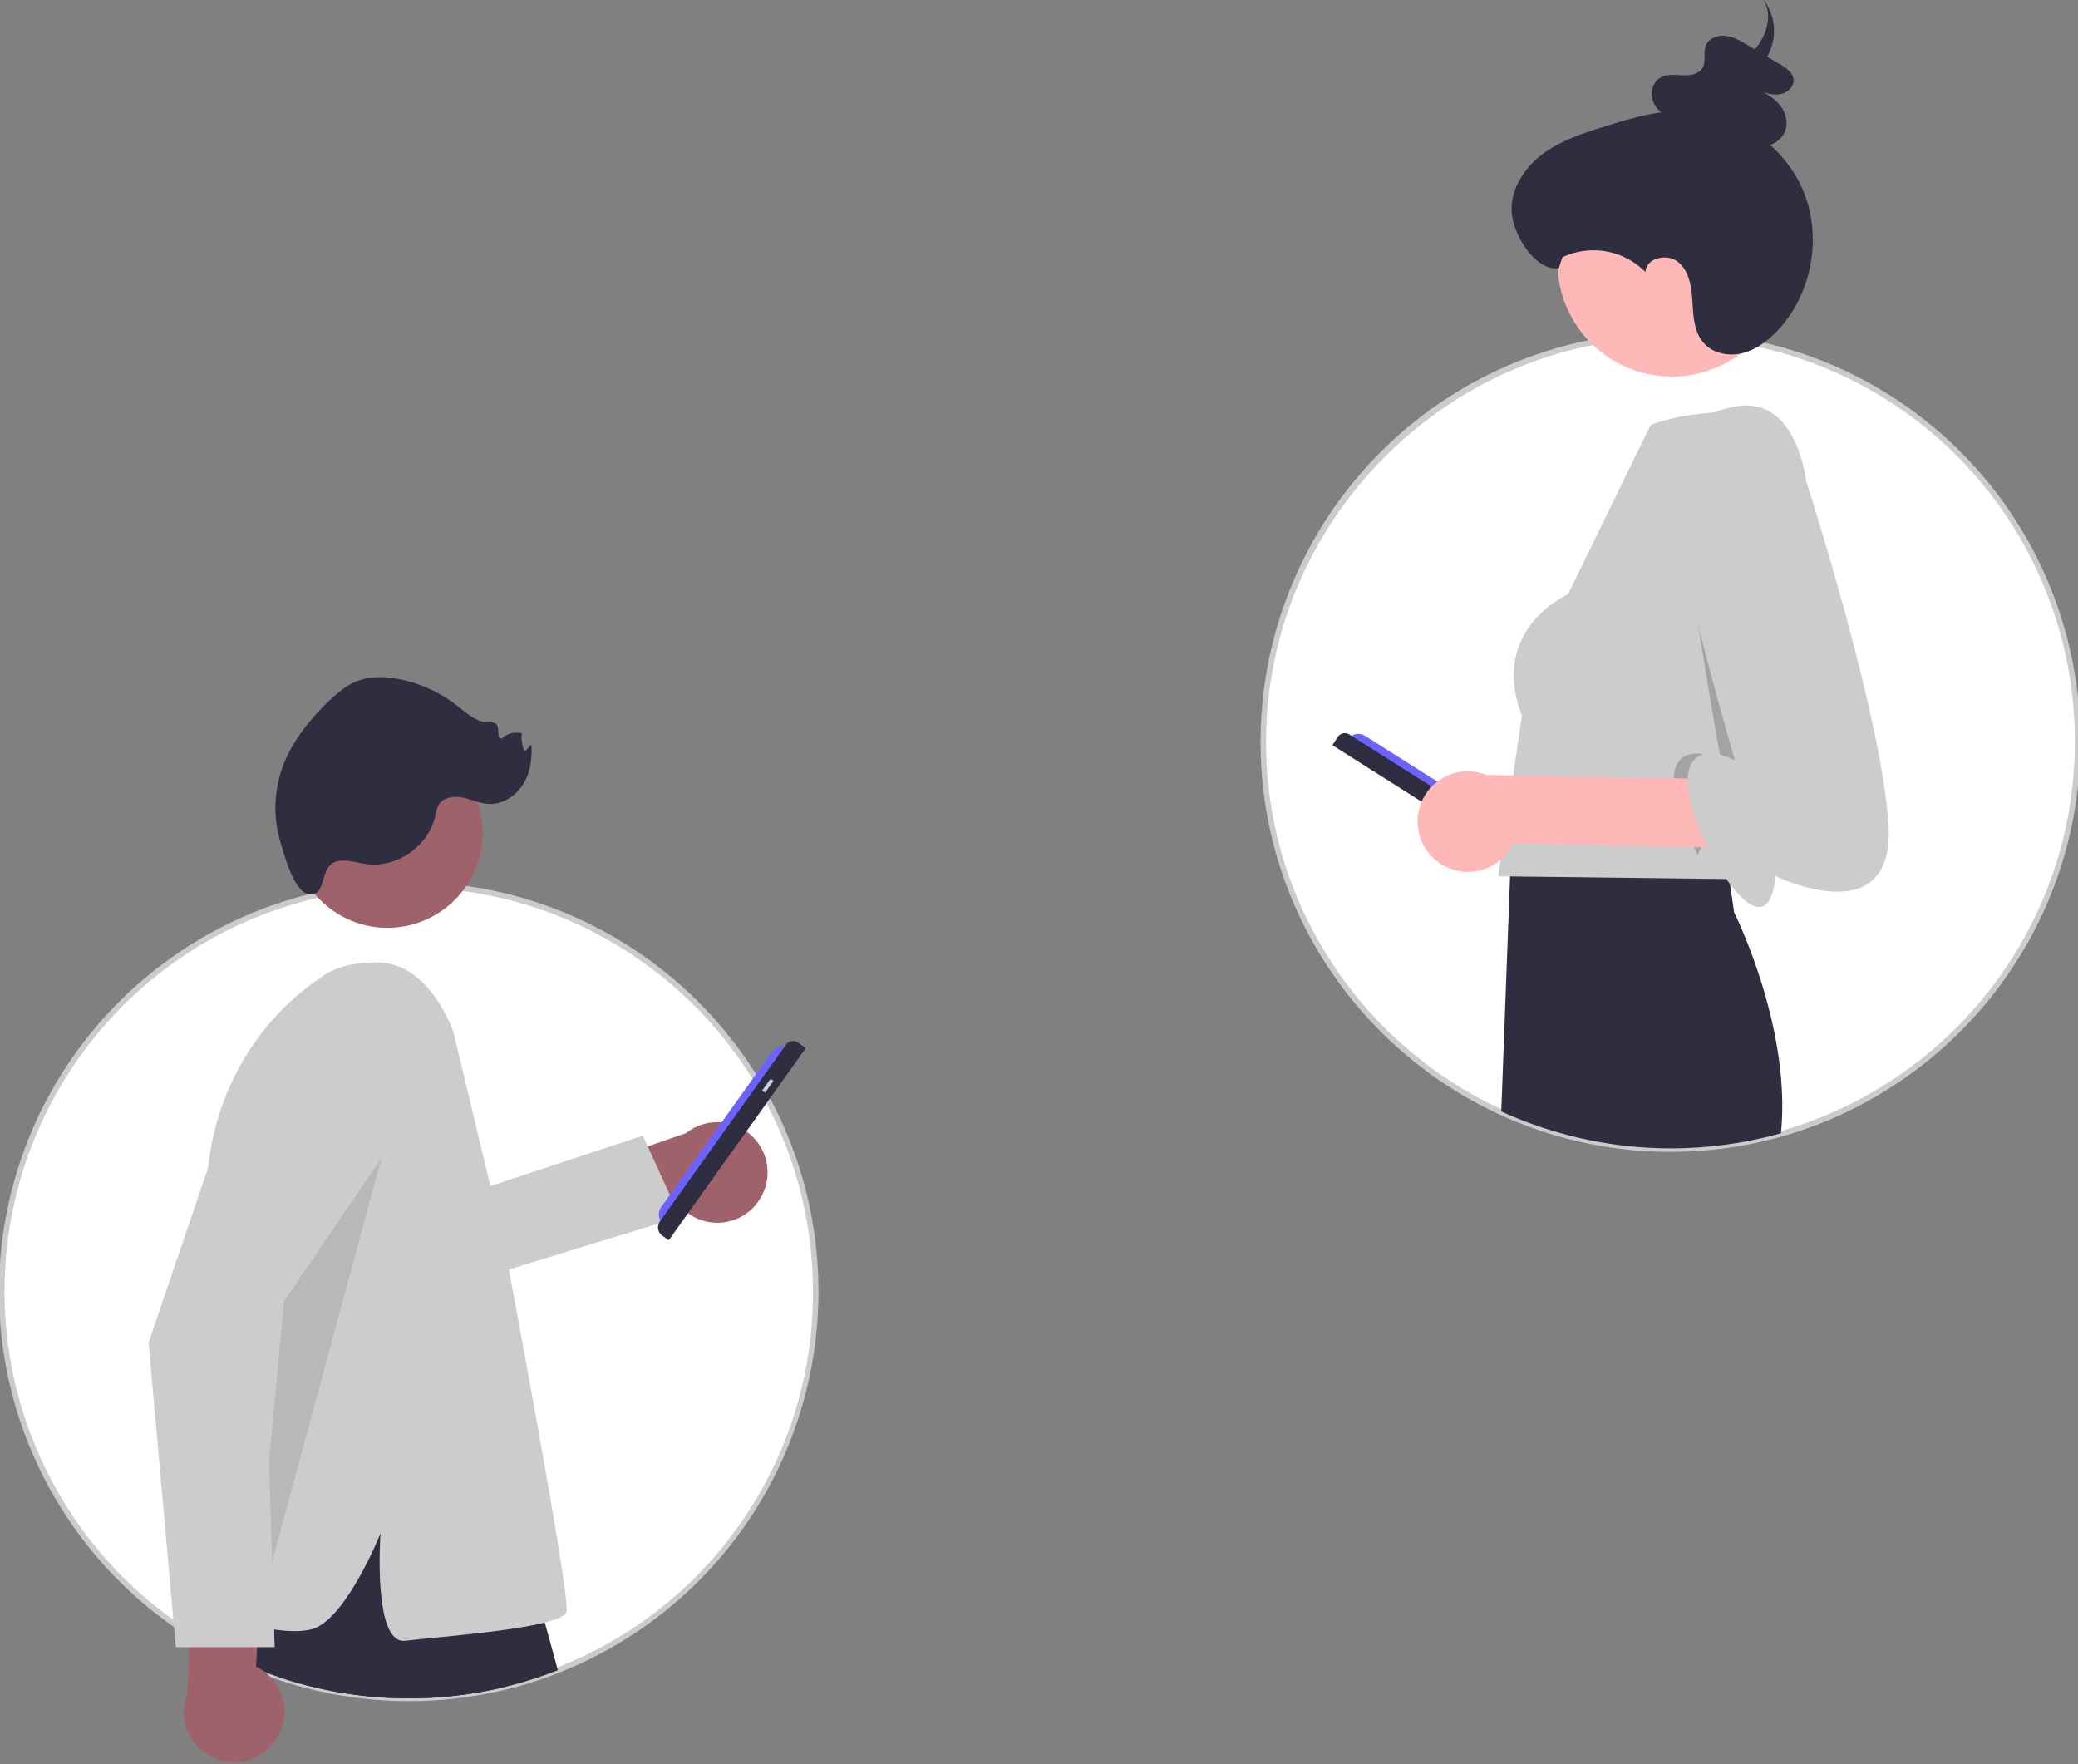 <?xml version="1.0" encoding="UTF-8" standalone="no"?>
<svg
   xmlns:dc="http://purl.org/dc/elements/1.1/"
   xmlns:cc="http://creativecommons.org/ns#"
   xmlns:rdf="http://www.w3.org/1999/02/22-rdf-syntax-ns#"
   xmlns:svg="http://www.w3.org/2000/svg"
   xmlns="http://www.w3.org/2000/svg"
   width="200.357mm"
   height="170.065mm"
   viewBox="0 0 200.357 170.065"
   version="1.1"
   id="svg8">
  <rect x="0" y="0" width="200.357" height="170.065" fill="#808080" stroke="none"/>
  <defs
     id="defs2">
    <filter
       style="color-interpolation-filters:sRGB"
       id="filter1002">
      <feFlood
         flood-opacity="0.18"
         flood-color="rgb(0,46,80)"
         result="flood"
         id="feFlood992" />
      <feComposite
         in="flood"
         in2="SourceGraphic"
         operator="in"
         result="composite1"
         id="feComposite994" />
      <feGaussianBlur
         in="composite1"
         stdDeviation="9.1"
         result="blur"
         id="feGaussianBlur996" />
      <feOffset
         dx="0"
         dy="0"
         result="offset"
         id="feOffset998" />
      <feComposite
         in="SourceGraphic"
         in2="offset"
         operator="over"
         result="composite2"
         id="feComposite1000" />
    </filter>
    <filter
       style="color-interpolation-filters:sRGB"
       id="filter1014">
      <feFlood
         flood-opacity="0.18"
         flood-color="rgb(0,46,80)"
         result="flood"
         id="feFlood1004" />
      <feComposite
         in="flood"
         in2="SourceGraphic"
         operator="in"
         result="composite1"
         id="feComposite1006" />
      <feGaussianBlur
         in="composite1"
         stdDeviation="9.1"
         result="blur"
         id="feGaussianBlur1008" />
      <feOffset
         dx="0"
         dy="0"
         result="offset"
         id="feOffset1010" />
      <feComposite
         in="SourceGraphic"
         in2="offset"
         operator="over"
         result="composite2"
         id="feComposite1012" />
    </filter>
    <filter
       id="filter1002-2"
       style="color-interpolation-filters:sRGB">
      <feFlood
         id="feFlood992-2"
         result="flood"
         flood-color="rgb(0,46,80)"
         flood-opacity="0.18" />
      <feComposite
         id="feComposite994-4"
         result="composite1"
         operator="in"
         in2="SourceGraphic"
         in="flood" />
      <feGaussianBlur
         id="feGaussianBlur996-7"
         result="blur"
         stdDeviation="9.1"
         in="composite1" />
      <feOffset
         id="feOffset998-7"
         result="offset"
         dy="0"
         dx="0" />
      <feComposite
         id="feComposite1000-5"
         result="composite2"
         operator="over"
         in2="offset"
         in="SourceGraphic" />
    </filter>
    <filter
       id="filter1014-4"
       style="color-interpolation-filters:sRGB">
      <feFlood
         id="feFlood1004-8"
         result="flood"
         flood-color="rgb(0,46,80)"
         flood-opacity="0.18" />
      <feComposite
         id="feComposite1006-1"
         result="composite1"
         operator="in"
         in2="SourceGraphic"
         in="flood" />
      <feGaussianBlur
         id="feGaussianBlur1008-2"
         result="blur"
         stdDeviation="9.1"
         in="composite1" />
      <feOffset
         id="feOffset1010-8"
         result="offset"
         dy="0"
         dx="0" />
      <feComposite
         id="feComposite1012-9"
         result="composite2"
         operator="over"
         in2="offset"
         in="SourceGraphic" />
    </filter>
  </defs>
  <g
     id="layer1"
     style="display:inline"
     transform="translate(-156.52,411.746)" />
  <g
     id="layer2"
     style="display:inline"
     transform="translate(-156.52,411.746)">
    <g
       id="g1132"
       transform="matrix(0.265,0,0,0.265,214.222,-121.763)"
       style="fill:#000000;stroke-width:0.261">
      <path
         id="path1020"
         d="m 79.044,-624.412 a 147.994,147.994 0 0 1 -93.82,137.75 c -2.17,0.87 -4.38,1.68 -6.6,2.43 q -3.72,1.275 -7.52,2.34 -2.64,0.735 -5.33,1.38 a 148.921,148.921 0 0 1 -81.61,-3.48 c -2.07,-0.69 -4.12,-1.43 -6.15,-2.2 -2.73,-1.05 -5.43,-2.18 -8.08,-3.39 -0.2,-0.08 -0.39,-0.17 -0.58,-0.26 -1.04,-0.48 -2.05,-0.96 -3.08,-1.47 h -0.01 q -2.115,-1.02 -4.19,-2.12 -4.77,-2.52 -9.33,-5.37 -2.37,-1.47 -4.67,-3.05 a 147.939,147.939 0 0 1 53,-267.52 q 3.915,-0.81 7.91,-1.4 c 1.67,-0.26 3.36,-0.48 5.05,-0.67 1.21,-0.14 2.42,-0.27 3.65,-0.37 h 0.01 q 4.935,-0.45 9.96,-0.56 c 0.46,-0.01 0.92,-0.02 1.39,-0.03 0.26,0 0.52,-0.01 0.78,0 h 0.01 c 0.4,-0.01 0.8,-0.01 1.21,-0.01 1.68,0 3.36,0.03 5.03,0.09 q 5.52,0.18 10.92,0.76 c 2.08,0.22 4.13,0.49 6.18,0.79 0.23,0.04 0.47,0.07 0.7,0.11 0.68,0.11 1.37,0.22 2.05,0.34 1.44,0.23 2.87,0.5 4.3,0.79 1.34,0.27 2.67,0.55 4,0.85 a 144.127,144.127 0 0 1 14.54,4.13 148.41,148.41 0 0 1 77.94,61.93 q 0.765,1.215 1.5,2.46 c 0.38,0.62 0.74,1.24 1.1,1.87 q 0.195,0.315 0.36,0.63 c 0.08,0.12 0.14,0.24 0.21,0.36 0.66,1.15 1.3,2.32 1.92,3.49 a 147.344,147.344 0 0 1 17.25,69.4 z"
         style="fill:#ffffff" />
      <path
         id="path1022"
         d="m -68.94,-475.408 a 149.813,149.813 0 0 1 -47.211,-7.635 c -1.963,-0.655 -3.987,-1.379 -6.19,-2.214 -2.778,-1.068 -5.516,-2.217 -8.141,-3.416 -0.175,-0.069 -0.382,-0.166 -0.59,-0.264 -0.995,-0.459 -1.969,-0.921 -2.958,-1.41 l -0.141,-0.064 c -1.404,-0.677 -2.825,-1.396 -4.224,-2.137 -3.185,-1.683 -6.345,-3.502 -9.392,-5.406 -1.585,-0.983 -3.17,-2.019 -4.706,-3.074 a 148.939,148.939 0 0 1 53.365,-269.324 c 2.618,-0.541 5.298,-1.016 7.965,-1.41 1.58,-0.246 3.293,-0.473 5.084,-0.674 1.218,-0.141 2.439,-0.272 3.681,-0.373 3.295,-0.299 6.669,-0.489 10.029,-0.563 l 1.659,-0.032 c 0.19,-0.003 0.38,-0.004 0.57,0.002 0.356,-0.01 0.764,-0.01 1.182,-0.01 1.692,0 3.396,0.03 5.066,0.09 3.688,0.121 7.387,0.378 10.991,0.765 1.908,0.202 3.942,0.462 6.218,0.795 l 0.961,0.152 c 0.605,0.097 1.215,0.196 1.818,0.302 1.297,0.207 2.676,0.46 4.325,0.795 1.346,0.271 2.684,0.553 4.021,0.854 a 145.761,145.761 0 0 1 14.643,4.159 149.83,149.83 0 0 1 78.465,62.348 q 0.769,1.22 1.513,2.48 c 0.377,0.614 0.742,1.243 1.107,1.882 0.117,0.188 0.24,0.403 0.355,0.619 0.056,0.088 0.105,0.175 0.154,0.263 l 0.057,0.101 c 0.628,1.095 1.262,2.246 1.94,3.525 a 149.044,149.044 0 0 1 -77.088,208.549 c -2.118,0.849 -4.356,1.673 -6.646,2.447 -2.48,0.85 -5.028,1.643 -7.57,2.355 -1.76,0.49 -3.565,0.958 -5.367,1.39 a 149.99,149.99 0 0 1 -34.948,4.132 z m -64.567,-16.905 h 0.005 l 0.22,0.104 c 1.021,0.506 2.023,0.982 3.055,1.458 0.182,0.086 0.353,0.167 0.533,0.24 2.631,1.2 5.331,2.333 8.067,3.385 2.172,0.824 4.172,1.54 6.108,2.185 a 147.79,147.79 0 0 0 81.061,3.456 c 1.778,-0.426 3.559,-0.888 5.295,-1.371 2.504,-0.702 5.016,-1.483 7.464,-2.322 2.259,-0.764 4.462,-1.575 6.552,-2.413 a 146.161,146.161 0 0 0 93.192,-136.822 v -0.001 a 146.852,146.852 0 0 0 -17.133,-68.929 c -0.668,-1.26 -1.29,-2.392 -1.904,-3.461 l -0.074,-0.131 c -0.032,-0.057 -0.062,-0.114 -0.1,-0.171 l -0.054,-0.092 q -0.149,-0.283 -0.324,-0.568 c -0.373,-0.651 -0.728,-1.262 -1.102,-1.873 -0.494,-0.836 -0.989,-1.648 -1.494,-2.45 a 147.827,147.827 0 0 0 -77.417,-61.517 143.546,143.546 0 0 0 -14.439,-4.101 c -1.32,-0.298 -2.643,-0.577 -3.975,-0.845 -1.622,-0.329 -2.975,-0.578 -4.26,-0.783 -0.609,-0.107 -1.21,-0.204 -1.805,-0.3 l -0.959,-0.152 c -2.222,-0.325 -4.231,-0.582 -6.114,-0.781 -3.556,-0.382 -7.205,-0.636 -10.847,-0.755 -1.649,-0.06 -3.329,-0.089 -4.997,-0.089 -0.407,10e-4 -0.794,0 -1.186,0.009 -0.229,-0.006 -0.385,-0.004 -0.542,-0.002 l -1.641,0.032 c -3.313,0.073 -6.641,0.26 -9.89,0.556 l -0.101,0.004 c -1.137,0.096 -2.336,0.225 -3.535,0.363 -1.767,0.199 -3.452,0.422 -5.011,0.665 -2.637,0.39 -5.279,0.857 -7.861,1.391 a 146.939,146.939 0 0 0 -52.643,265.712 c 1.518,1.043 3.076,2.061 4.637,3.029 3.009,1.88 6.126,3.675 9.27,5.335 1.309,0.694 2.637,1.367 3.952,2.004 z"
         style="fill:#cbcbcb" />
      <path
         id="path1024"
         d="m 57.69,-656.549 a 18.172,18.172 0 0 1 -27.838,1.207 L -9.195,-641.211 -23.569,-662.845 31.853,-682.026 a 18.27,18.27 0 0 1 25.837,25.477 z"
         style="fill:#9f616a" />
      <path
         transform="translate(-218.128,-1247.064)"
         style="fill:#cccccc"
         d="m 247.806,595.529 -75,23 -19,-26 80.444,-26.59 z"
         id="polygon1026" />
      <path
         id="path1028-0"
         d="m -34.226,-480.512 a 148.921,148.921 0 0 1 -81.61,-3.48 l 1.8,-17.02 1.67,-15.9 25.05,-38.73 8.03,-12.41 33.09,12.03 3.37,21.25 5.37,33.89 z"
         style="fill:#2f2e41" />
      <path
         id="path1030-6"
         d="m -14.776,-486.662 c -2.17,0.87 -4.38,1.68 -6.6,2.43 q -3.72,1.275 -7.52,2.34 -2.64,0.735 -5.33,1.38 a 148.921,148.921 0 0 1 -81.61,-3.48 c -2.07,-0.69 -4.12,-1.43 -6.15,-2.2 a 115.185,115.185 0 0 1 -0.54,17.75 209.818,209.818 0 0 1 -7.54,-21.14 c -0.15,-0.48 -0.29,-0.96 -0.43,-1.44 -0.7,-2.42 -1.32,-4.73 -1.88,-6.9 -0.64,-2.51 -1.19,-4.84 -1.65,-6.97 -1.83,-8.36 -2.41,-13.53 -2.41,-13.53 l 19.55,-40.6 3.91,0.45 1.62,0.18 9.8,1.12 14.24,1.63 23.07,2.63 21.42,18.24 19.19,16.35 c 0,0 1.6,5.44 4.11,14.45 1.36,4.84 2.97,10.71 4.75,17.31 z"
         style="fill:#2f2e41" />
      <path
         style="fill:#9f616a"
         d="m -42.165,-791.322 a 34.591,34.591 0 0 1 -34.591,34.591 34.591,34.591 0 0 1 -34.591,-34.591 34.591,34.591 0 0 1 34.591,-34.591 34.591,34.591 0 0 1 34.591,34.591 z"
         id="circle1032" />
      <path
         id="path1034"
         d="m -52.677,-718.453 c 0,0 -8.314,-25.698 -27.865,-25.698 -4.888,0 -12.776,0.405 -19.188,4.589 -25.816,16.846 -41.521,45.48 -42.724,76.283 l -6.011,153.881 c 0,0 33.087,12.031 45.118,7.52 12.032,-4.512 24.063,-34.591 24.063,-34.591 0,0 -3.008,40.606 9.024,39.102 12.032,-1.504 57.15,-4.512 58.654,-10.528 1.504,-6.016 -23.024,-135.362 -23.024,-135.362 z"
         style="fill:#cccccc" />
      <path
         id="path1036"
         d="m -93.572,-781.181 c 3.103,-0.185 6.133,0.864 9.215,1.273 11.025,1.464 22.495,-6.537 24.929,-17.389 a 13.342,13.342 0 0 1 1.275,-4.154 c 1.697,-2.77 5.561,-3.299 8.747,-2.662 3.186,0.637 6.205,2.128 9.45,2.298 5.009,0.263 9.818,-2.821 12.488,-7.068 2.67,-4.247 3.425,-9.472 3.065,-14.475 l -2.401,2.52 a 12.197,12.197 0 0 1 -1.087,-6.629 7.692,7.692 0 0 0 -7.286,1.864 c -2.117,0.225 -0.519,-3.928 -2.092,-5.363 a 3.639,3.639 0 0 0 -2.56,-0.479 c -4.505,0.043 -8.149,-3.402 -11.698,-6.176 a 49.711,49.711 0 0 0 -20.996,-9.577 c -5.087,-0.992 -10.496,-1.152 -15.319,0.743 -3.962,1.556 -7.278,4.389 -10.345,7.339 -7.552,7.262 -14.24,15.795 -17.382,25.79 a 43.415,43.415 0 0 0 -0.208,25.175 c 1.266,4.273 5.082,18.907 10.667,19.248 7.019,0.428 2.805,-11.757 11.541,-12.278 z"
         style="fill:#2f2e41" />
      <path
         transform="translate(-218.128,-1247.064)"
         style="opacity:0.1;isolation:isolate"
         d="m 92.413,746.774 46.749,-172.621 -35.421,51.951 z"
         id="polygon1038" />
      <path
         id="path1042-2"
         d="m 23.919,-648.698 v 0 a 4.624,4.624 0 0 1 -1.079,-6.45 v 0 l 40.286,-56.464 a 4.624,4.624 0 0 1 6.45,-1.079 v 0 l -45.658,63.993 z"
         style="fill:#6c63ff" />
      <path
         id="path1044-6"
         d="m 25.574,-643.055 -2.331,-1.663 a 3.743,3.743 0 0 1 -0.873,-5.22 l 45.869,-64.289 a 3.16,3.16 0 0 1 4.408,-0.737 v 0 l 2.805,2.001 v 0 l -49.878,69.908 v 0 z"
         style="fill:#2f2e41" />
      <path
         transform="rotate(-54.493)"
         style="fill:#d0cde1"
         d="m 602.405,-356.636 h 5.285 v 1.321 h -5.285 z"
         id="rect1048" />
      <path
         id="path1050"
         d="m -117.674,-460.928 a 18.172,18.172 0 0 0 -6.889,-26.999 l 2.244,-41.465 -24.865,-7.509 -2.346,58.601 a 18.27,18.27 0 0 0 31.857,17.372 z"
         style="fill:#9f616a" />
      <path
         id="path1052"
         d="m -117.807,-495.035 h -35.973 l -9.898,-110.805 0.034,-0.101 33.669,-98.883 a 26.49,26.49 0 1 1 48.236,21.398 l -39.618,71.347 z"
         style="fill:#cccccc" />
      <path
         id="path1054"
         d="m 538.172,-824.505 a 148.135,148.135 0 1 1 -151.39,-147.96 c 0.46,-0.01 0.92,-0.02 1.39,-0.03 0.66,-0.01 1.33,-0.01 2,-0.01 1.68,0 3.36,0.03 5.03,0.09 q 5.52,0.18 10.92,0.76 c 2.08,0.22 4.13,0.49 6.18,0.79 0.23,0.04 0.47,0.07 0.7,0.11 a 146.198,146.198 0 0 1 24.89,6.11 148.077,148.077 0 0 1 100.28,140.14 z"
         style="fill:#ffffff" />
      <path
         id="path1056"
         d="m 390.034,-675.23 c -82.171,0.004 -149.055,-66.806 -149.133,-148.995 A 149.136,149.136 0 0 1 386.76,-973.465 l 1.39,-0.03 c 2.355,-0.034 4.752,-0.003 7.088,0.081 3.684,0.121 7.383,0.378 10.991,0.766 1.91,0.202 3.945,0.462 6.218,0.795 l 0.726,0.114 a 148.835,148.835 0 0 1 125.999,147.235 v -0.001 c 0.078,82.233 -66.761,149.198 -148.995,149.276 z m 0.122,-296.275 c -0.66,0 -1.32,0 -1.969,0.01 l -1.383,0.03 c -79.423,1.745 -143.978,67.796 -143.903,147.238 0.076,81.081 66.07,146.993 147.133,146.997 h 0.141 c 81.131,-0.077 147.073,-66.144 146.997,-147.274 v -10e-4 A 146.835,146.835 0 0 0 412.849,-969.766 l -0.719,-0.113 c -2.22,-0.325 -4.229,-0.582 -6.114,-0.781 -3.56,-0.383 -7.209,-0.637 -10.848,-0.755 -1.649,-0.06 -3.329,-0.089 -4.997,-0.089 z"
         style="fill:#cbcbcb" />
      <path
         transform="rotate(-57.656)"
         style="fill:#3f3d56"
         d="m 1027.529,-190.132 a 0.991,2.642 0 0 1 -0.991,2.642 0.991,2.642 0 0 1 -0.991,-2.642 0.991,2.642 0 0 1 0.991,-2.642 0.991,2.642 0 0 1 0.991,2.642 z"
         id="ellipse1058" />
      <path
         id="path1060"
         d="m 272.6,-825.119 v 0 a 4.624,4.624 0 0 1 6.381,-1.433 v 0 l 58.601,37.109 a 4.624,4.624 0 0 1 1.433,6.381 v 0 l -66.415,-42.057 z"
         style="fill:#6c63ff" />
      <path
         id="path1062"
         d="m 267.057,-823.156 1.844,-2.911 a 3.16,3.16 0 0 1 4.36,-0.979 v 0 l 66.722,42.252 a 3.742,3.742 0 0 1 1.16,5.164 l -1.532,2.419 v 0 l -72.554,-45.945 z"
         style="fill:#2f2e41" />
      <path
         transform="rotate(-57.656)"
         style="fill:#d0cde1"
         d="m 1029.511,-190.132 h 1.321 v 5.285 h -1.321 z"
         id="rect1064" />
      <path
         transform="rotate(-57.656)"
         style="fill:#d0cde1"
         d="m 1029.511,-182.866 h 1.321 v 5.285 h -1.321 z"
         id="rect1066" />
      <path
         style="fill:#ffb8b8"
         d="m 432.219,-998.921 a 41.652,41.652 0 0 1 -41.652,41.652 41.652,41.652 0 0 1 -41.652,-41.652 41.652,41.652 0 0 1 41.652,-41.652 41.652,41.652 0 0 1 41.652,41.652 z"
         id="circle1068" />
      <path
         id="path1070"
         d="m 430.232,-681.985 a 148.694,148.694 0 0 1 -101.75,-7.95 l 3.2,-85.5 0.24,-6.65 0.09,-2.16 0.11,-3.18 0.08,-2.03 c 0,0 0.13,-0.01 0.38,-0.02 0.68,-0.05 2.25,-0.16 4.5,-0.29 2.61,-0.15 6.12,-0.34 10.21,-0.51 0.97,-0.04 1.97,-0.08 3,-0.13 21.54,-0.8 55.18,-0.97 59.63,5.52 l 0.56,3.82 0.9,6.17 1.84,12.61 c 0,0 20.92,41.6 17.01,80.3 z"
         style="fill:#2f2e41" />
      <path
         id="path1072"
         d="m 440.806,-897.627 -8.204,75.78 -15.625,34.561 -5.791,12.816 -83.812,-1.016 8.635,-58.414 c -12.191,-31.493 16.762,-44.192 16.762,-44.192 l 30.033,-61.535 c 0,0 8,-4 28.889,-5.007 19.419,-0.936 4.111,2.007 4.111,2.007 25.397,-2.54 25,45 25,45 z"
         style="fill:#cccccc" />
      <path
         id="path1074"
         style="opacity:0.2;isolation:isolate"
         d="m 415.602,-817.848 -15.625,34.561 c -5.018,-9.387 -8.838,-20.018 -8.838,-26.297 0,-17.27 17.27,-8.127 17.27,-8.127 0,0 -13.969,-76.446 -13.969,-99.304 0,-15.183 12.658,52.197 21.161,99.167 z" />
      <path
         id="path1076"
         d="m 438.571,-1024.297 a 46.684,46.684 0 0 0 -12.252,-17.252 9.108,9.108 0 0 0 5.124,-4.317 c 1.603,-3.173 0.754,-7.153 -1.426,-9.993 a 18.192,18.192 0 0 0 -7.463,-5.371 14.751,14.751 0 0 0 6.796,1.307 c 2.833,-0.295 5.665,-2.518 5.497,-5.276 -0.16,-2.628 -2.745,-4.405 -5.065,-5.776 q -2.258,-1.335 -4.515,-2.669 a 23.513,23.513 0 0 0 1.176,-2.668 18.509,18.509 0 0 0 -4.004,-19.688 c 4.929,5.018 3.67,12.783 -1.199,19.085 -0.157,0.203 -0.326,0.401 -0.489,0.602 q -1.447,-0.856 -2.895,-1.711 c -2.406,-1.422 -4.908,-2.878 -7.703,-3.213 -2.795,-0.336 -5.979,0.771 -7.12,3.264 -1.221,2.669 0.167,6.075 -1.424,8.553 -1.393,2.168 -4.433,2.63 -7.069,2.527 -2.635,-0.103 -5.437,-0.519 -7.782,0.647 -3.26,1.62 -4.329,6.003 -2.879,9.271 a 9.85,9.85 0 0 0 2.806,3.569 c -6.976,0.974 -13.847,3.046 -20.599,5.152 -7.962,2.484 -16.072,5.123 -22.726,10.152 -6.654,5.029 -11.695,12.966 -11.061,21.282 0.634,8.316 8.896,21.414 17.129,20.085 l 1.253,-3.924 a 26.476,26.476 0 0 1 30.278,5.383 c 0.095,-5.236 8.064,-6.975 12.036,-3.562 3.971,3.414 4.737,9.185 5.045,14.413 0.308,5.228 0.6,10.92 4.043,14.865 3.305,3.787 8.935,4.961 13.833,3.833 4.898,-1.128 9.132,-4.235 12.639,-7.835 12.725,-13.06 16.823,-33.817 10.017,-50.734 z"
         style="fill:#2f2e41" />
      <path
         id="path1078"
         d="m 305.72,-780.49 a 18.172,18.172 0 0 0 26.999,-6.889 l 113.465,2.244 7.509,-24.865 -130.601,-2.346 a 18.27,18.27 0 0 0 -17.372,31.857 z"
         style="fill:#ffb8b8" />
      <path
         id="path1080"
         d="m 416.029,-946.73 c 0,0 -26.413,2.032 -26.413,24.89 0,22.858 23.874,104.13 23.874,104.13 0,0 -17.27,-9.143 -17.27,8.127 0,17.27 28.953,67.557 32.001,34.033 0,0 43.684,21.334 41.144,-18.794 -2.54,-40.128 -29.969,-124.956 -29.969,-124.956 0,0 -3.048,-28.953 -23.366,-27.429 z"
         style="fill:#cccccc" />
    </g>
    <g
       id="g2069"
       transform="translate(2.117)" />
    <g
       id="g1278"
       transform="matrix(0.549,0,0,0.552,730.268,-856.469)"
       style="fill:#ffffff;fill-opacity:1;stroke-width:0.126">
      <path
         id="path1274"
         d="m 125.315,904.054 h 64.157 l -12.375,-33.751 h -39.407 z"
         style="fill:#ffffff;fill-opacity:1;stroke:none;stroke-width:0.48px;stroke-linecap:butt;stroke-linejoin:miter;stroke-opacity:1" />
      <path
         style="color:#000000;text-indent:0;text-transform:none;direction:ltr;baseline-shift:baseline;display:inline;overflow:visible;visibility:visible;fill:#ffffff;fill-opacity:1;stroke:none;stroke-width:0.126;enable-background:accumulate"
         d="m 136.236,868.443 c -0.683,0.067 -1.307,0.552 -1.54,1.197 l -13.687,37.399 c -0.401,1.097 0.543,2.449 1.711,2.451 h 32.848 v 10.946 h -9.296 c -0.956,0.045 -1.784,0.955 -1.739,1.91 0.045,0.955 0.955,1.784 1.91,1.739 h 21.899 c 0.964,0.014 1.851,-0.86 1.851,-1.824 0,-0.964 -0.887,-1.838 -1.851,-1.824 h -9.125 v -10.946 h 32.848 c 1.168,0 2.112,-1.355 1.711,-2.451 l -13.687,-37.399 c -0.255,-0.696 -0.97,-1.196 -1.711,-1.197 z m 1.454,3.649 h 10.436 l -1.283,8.21 h -12.176 z m 14.086,0 h 13.06 l 1.255,8.21 h -15.569 z m 16.709,0 h 8.611 l 3.023,8.21 h -10.351 z m -35.129,11.858 h 12.945 l -1.426,9.122 h -14.856 z m 16.595,0 h 16.709 l 1.397,9.122 h -19.504 z m 20.359,0 h 11.121 l 3.336,9.122 h -13.031 z m -41.659,12.77 h 15.683 l -1.426,9.122 h -17.593 z m 19.333,0 h 20.644 l 1.397,9.122 h -23.439 z m 24.294,0 h 13.858 l 3.336,9.122 H 173.704 Z"
         marker="none"
         visibility="visible"
         display="inline"
         overflow="visible"
         id="path1162" />
    </g>
  </g>
</svg>
